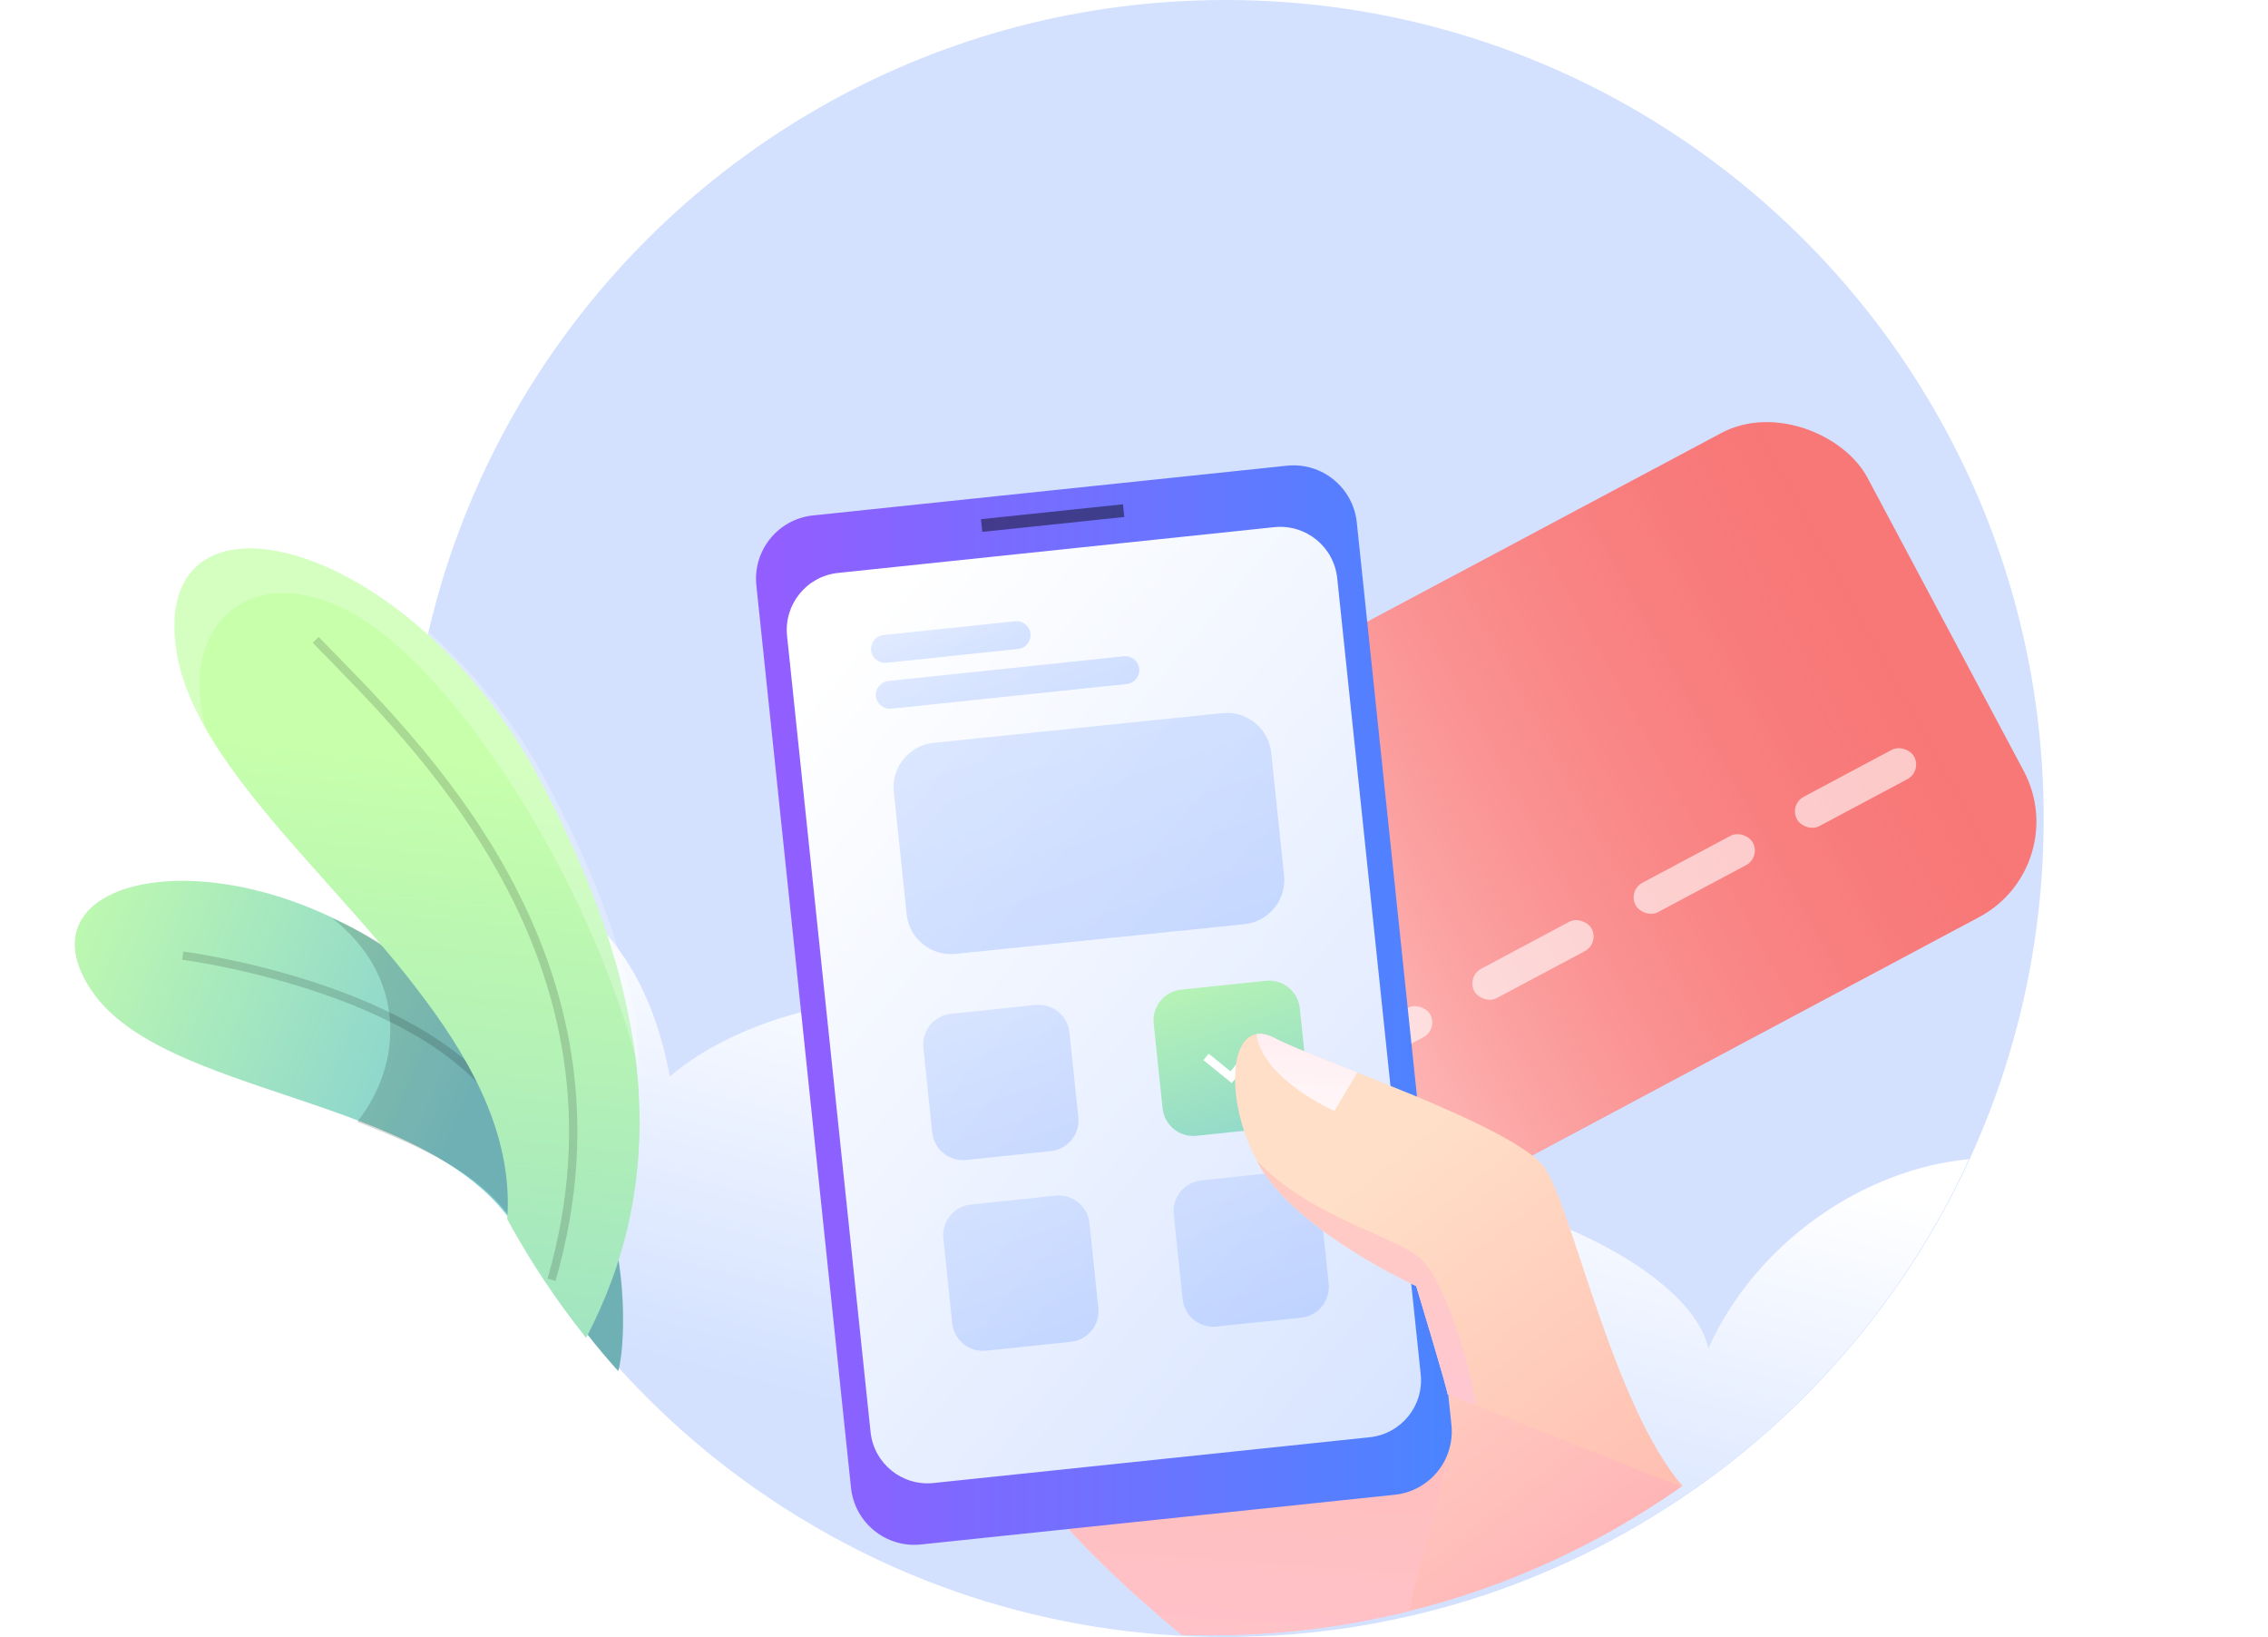 <svg width="273" height="197" viewBox="0 0 273 197" fill="none" xmlns="http://www.w3.org/2000/svg">
    <defs>
        <filter id="filter0_d_9487_90517" x="126.584" y="46.584" width="122.535" height="106.464"
            filterUnits="userSpaceOnUse" color-interpolation-filters="sRGB">
            <feFlood flood-opacity="0" result="BackgroundImageFix" />
            <feColorMatrix in="SourceAlpha" type="matrix"
                values="0 0 0 0 0 0 0 0 0 0 0 0 0 0 0 0 0 0 127 0" result="hardAlpha" />
            <feOffset dx="2" dy="2" />
            <feGaussianBlur stdDeviation="2" />
            <feColorMatrix type="matrix"
                values="0 0 0 0 0.298 0 0 0 0 0.522 0 0 0 0 1 0 0 0 0.18 0" />
            <feBlend mode="normal" in2="BackgroundImageFix"
                result="effect1_dropShadow_9487_90517" />
            <feBlend mode="normal" in="SourceGraphic" in2="effect1_dropShadow_9487_90517"
                result="shape" />
        </filter>
        <linearGradient id="paint0_linear_9487_90517" x1="132" y1="120.891" x2="221" y2="119.891"
            gradientUnits="userSpaceOnUse">
            <stop stop-color="#FFC8C8" />
            <stop offset="1" stop-color="#F87777" stop-opacity="0.2" />
        </linearGradient>
        <linearGradient id="paint1_linear_9487_90517" x1="129.349" y1="176.286" x2="143.073"
            y2="122.391" gradientUnits="userSpaceOnUse">
            <stop stop-color="white" stop-opacity="0" />
            <stop offset="1" stop-color="white" />
        </linearGradient>
        <linearGradient id="paint2_linear_9487_90517" x1="-0.704" y1="113.856" x2="54.651"
            y2="136.722" gradientUnits="userSpaceOnUse">
            <stop offset="4e-07" stop-color="#C7FFAB" />
            <stop offset="1" stop-color="#83CFD3" />
        </linearGradient>
        <linearGradient id="paint3_linear_9487_90517" x1="50.477" y1="91.023" x2="38.101"
            y2="213.506" gradientUnits="userSpaceOnUse">
            <stop offset="4e-07" stop-color="#C7FFAB" />
            <stop offset="1" stop-color="#83CFD3" />
        </linearGradient>
        <linearGradient id="paint4_linear_9487_90517" x1="145.751" y1="156.612" x2="202.456"
            y2="228.309" gradientUnits="userSpaceOnUse">
            <stop offset="0.004" stop-color="#FFDEC7" />
            <stop offset="1" stop-color="#FF97AB" />
        </linearGradient>
        <linearGradient id="paint5_linear_9487_90517" x1="144.315" y1="233.784" x2="149.378"
            y2="163.164" gradientUnits="userSpaceOnUse">
            <stop offset="0.004" stop-color="#FFC7D7" />
            <stop offset="1" stop-color="#FFBDBA" />
        </linearGradient>
        <linearGradient id="paint6_linear_9487_90517" x1="173.224" y1="120.661" x2="93.291"
            y2="120.661" gradientUnits="userSpaceOnUse">
            <stop stop-color="#4C84FF" />
            <stop offset="1" stop-color="#925EFF" />
        </linearGradient>
        <linearGradient id="paint7_linear_9487_90517" x1="93.218" y1="87.681" x2="323.093"
            y2="280.529" gradientUnits="userSpaceOnUse">
            <stop offset="2.7e-07" stop-color="white" />
            <stop offset="1" stop-color="#97B8FF" />
        </linearGradient>
        <linearGradient id="paint8_linear_9487_90517" x1="116.698" y1="83.714" x2="111.699"
            y2="69.361" gradientUnits="userSpaceOnUse">
            <stop offset="2.7e-07" stop-color="#4C85FF" />
            <stop offset="1" stop-color="#A6C2FF" />
        </linearGradient>
        <linearGradient id="paint9_linear_9487_90517" x1="124.456" y1="91.237" x2="117.403"
            y2="70.987" gradientUnits="userSpaceOnUse">
            <stop offset="2.7e-07" stop-color="#4C85FF" />
            <stop offset="1" stop-color="#97B8FF" />
        </linearGradient>
        <linearGradient id="paint10_linear_9487_90517" x1="130.23" y1="127.643" x2="109.848"
            y2="69.116" gradientUnits="userSpaceOnUse">
            <stop offset="2.7e-07" stop-color="#4C85FF" />
            <stop offset="1" stop-color="#97B8FF" />
        </linearGradient>
        <linearGradient id="paint11_linear_9487_90517" x1="126.82" y1="148.491" x2="112.706"
            y2="107.963" gradientUnits="userSpaceOnUse">
            <stop offset="2.7e-07" stop-color="#4C85FF" />
            <stop offset="1" stop-color="#A6C2FF" />
        </linearGradient>
        <linearGradient id="paint12_linear_9487_90517" x1="142.16" y1="108.759" x2="153.678"
            y2="144.223" gradientUnits="userSpaceOnUse">
            <stop offset="4e-07" stop-color="#C7FFAB" />
            <stop offset="1" stop-color="#83CFD3" />
        </linearGradient>
        <linearGradient id="paint13_linear_9487_90517" x1="129.229" y1="171.447" x2="115.114"
            y2="130.916" gradientUnits="userSpaceOnUse">
            <stop offset="2.7e-07" stop-color="#4C85FF" />
            <stop offset="1" stop-color="#A6C2FF" />
        </linearGradient>
        <linearGradient id="paint14_linear_9487_90517" x1="156.957" y1="168.537" x2="142.841"
            y2="128.006" gradientUnits="userSpaceOnUse">
            <stop offset="2.7e-07" stop-color="#4C85FF" />
            <stop offset="1" stop-color="#A6C2FF" />
        </linearGradient>
        <linearGradient id="paint15_linear_9487_90517" x1="167.534" y1="138.976" x2="240.144"
            y2="230.782" gradientUnits="userSpaceOnUse">
            <stop stop-color="#FFDFC7" />
            <stop offset="1" stop-color="#FF9797" />
        </linearGradient>
        <linearGradient id="paint16_linear_9487_90517" x1="156.131" y1="143.094" x2="157.463"
            y2="124.507" gradientUnits="userSpaceOnUse">
            <stop offset="0.004" stop-color="white" />
            <stop offset="1" stop-color="#FFEEF2" />
        </linearGradient>
        <linearGradient id="paint17_linear_9487_90517" x1="166.227" y1="179.633" x2="162.663"
            y2="128.694" gradientUnits="userSpaceOnUse">
            <stop offset="0.004" stop-color="#FFC7D7" />
            <stop offset="1" stop-color="#FFCBBA" />
        </linearGradient>
    </defs>
    <path
        d="M246 98.498C246 113.042 242.848 126.85 237.184 139.278C233.967 146.37 229.912 153.019 225.167 159.093C224.447 160.029 223.692 160.948 222.918 161.851C221.063 164.082 219.077 166.218 217.025 168.287C214.759 170.536 212.379 172.686 209.9 174.722C208.061 176.233 206.173 177.679 204.22 179.041C204.171 179.074 204.105 179.122 204.056 179.155H204.038C203.693 179.399 203.348 179.647 203.004 179.877C202.363 180.32 201.739 180.746 201.083 181.156C198.275 182.978 195.371 184.671 192.382 186.196C192.234 186.278 192.103 186.344 191.972 186.409C189.887 187.46 187.769 188.445 185.602 189.348C181.038 191.269 176.294 192.863 171.418 194.06C170.4 194.322 169.382 194.552 168.365 194.766L165.541 195.342C160.337 196.31 154.969 196.869 149.5 196.967C148.827 197 148.171 197 147.498 197C146.299 197 145.101 196.984 143.919 196.934C143.246 196.916 142.556 196.885 141.883 196.836C131.212 196.245 120.985 193.945 111.496 190.22C106.325 188.184 101.367 185.722 96.672 182.881C94.998 181.88 93.356 180.829 91.747 179.697C91.353 179.452 90.959 179.171 90.565 178.892C89.088 177.841 87.626 176.741 86.198 175.609C84.688 174.412 83.194 173.146 81.751 171.849C79.091 169.452 76.547 166.924 74.166 164.248C73.937 164.004 73.723 163.772 73.51 163.526C72.656 162.557 71.835 161.574 71.015 160.572V160.554C67.388 156.105 64.153 151.328 61.362 146.288C56.831 138.147 53.432 129.313 51.364 119.973C51.249 119.514 51.151 119.052 51.052 118.594C50.921 117.985 50.806 117.363 50.691 116.738C50.051 113.39 49.607 109.959 49.328 106.493C49.115 103.852 49 101.192 49 98.5C49 90.749 49.903 83.183 51.594 75.96C54.204 64.814 58.702 54.388 64.743 45.063C82.276 17.942 112.795 0 147.499 0C186.554 0 220.29 22.721 236.214 55.67C242.487 68.62 246 83.148 246 98.498Z"
        fill="#D3E1FF" />
    <g filter="url(#filter0_d_9487_90517)">
        <rect x="124" y="93.391" width="105" height="66" rx="13"
            transform="rotate(-28.059 124 93.391)" fill="#F87777" />
        <rect x="124" y="93.391" width="105" height="66" rx="13"
            transform="rotate(-28.059 124 93.391)" fill="url(#paint0_linear_9487_90517)" />
    </g>
    <rect opacity="0.6" x="143.469" y="102.277" width="16" height="12" rx="6"
        transform="rotate(-28.059 143.469 102.277)" fill="white" />
    <rect opacity="0.6" x="157.11" y="127.869" width="16" height="4" rx="2"
        transform="rotate(-28.059 157.11 127.869)" fill="white" />
    <rect opacity="0.6" x="176.524" y="117.52" width="16" height="4" rx="2"
        transform="rotate(-28.059 176.524 117.52)" fill="white" />
    <rect opacity="0.6" x="195.938" y="107.172" width="16" height="4" rx="2"
        transform="rotate(-28.059 195.938 107.172)" fill="white" />
    <rect opacity="0.6" x="215.352" y="96.823" width="16" height="4" rx="2"
        transform="rotate(-28.059 215.352 96.823)" fill="white" />
    <path
        d="M237 139.499C233.78 146.564 229.722 153.187 224.974 159.238C224.253 160.171 223.497 161.086 222.723 161.986C220.867 164.208 218.879 166.336 216.825 168.397C214.558 170.637 212.176 172.78 209.695 174.808C207.855 176.312 205.966 177.753 204.011 179.11C203.961 179.143 203.896 179.19 203.846 179.223H203.828C203.483 179.467 203.138 179.714 202.793 179.943C202.153 180.384 201.528 180.808 200.871 181.217C198.062 183.032 195.155 184.718 192.164 186.237C192.016 186.319 191.884 186.385 191.753 186.45C189.666 187.497 187.547 188.478 185.378 189.377C180.811 191.291 176.063 192.879 171.184 194.071C170.165 194.333 169.147 194.562 168.128 194.774L165.302 195.348C160.094 196.313 154.722 196.869 149.25 196.967C148.576 197 147.919 197 147.245 197C146.046 197 144.847 196.984 143.664 196.935C142.99 196.917 142.3 196.886 141.627 196.836C130.948 196.248 120.712 193.956 111.217 190.246C106.041 188.218 101.08 185.765 96.381 182.936C94.705 181.938 93.062 180.891 91.453 179.763C91.058 179.519 90.664 179.239 90.27 178.961C88.791 177.915 87.329 176.819 85.9 175.691C84.388 174.498 82.893 173.238 81.449 171.946C78.539 169.345 75.781 166.583 73.2 163.654C62.16 151.145 54.257 135.819 50.725 118.895C49.904 114.953 49.329 110.929 49 106.84C60.566 101.492 76.568 107.43 80.626 129.541C97.137 115.395 141.446 113.481 143.056 149.675C160.323 133.27 202.742 148.773 205.634 162.266C211.372 149.508 224.333 140.678 237 139.499Z"
        fill="url(#paint1_linear_9487_90517)" />
    <path
        d="M74.978 160.342C74.911 162.275 74.729 163.812 74.431 165C74.199 164.754 73.984 164.521 73.769 164.273C72.907 163.298 72.079 162.308 71.251 161.3V161.282C67.593 156.804 64.329 151.995 61.514 146.921C57.556 141.386 50.998 137.917 43.811 135.123C41.078 134.05 38.247 133.092 35.448 132.148C25.296 128.727 15.41 125.621 11.055 119.257C2.857 107.212 20.61 101.577 39.207 110.07C41.492 111.093 43.778 112.349 46.047 113.822C46.626 114.185 47.206 114.582 47.785 114.995C48.812 115.722 49.789 116.449 50.75 117.175C66.052 128.843 73.189 140.772 74.696 153.53C74.961 155.781 75.046 158.045 74.978 160.342Z"
        fill="url(#paint2_linear_9487_90517)" />
    <path opacity="0.15"
        d="M74.978 160.251C74.911 162.222 74.728 163.789 74.428 165C74.195 164.749 73.978 164.511 73.762 164.259C72.895 163.265 72.063 162.256 71.23 161.228V161.209C67.55 156.644 64.267 151.741 61.436 146.569C57.455 140.925 50.229 137.849 43 135C48.63 127.875 48.861 117.456 40 110.5C42.299 111.543 44.218 112.499 46.5 114C47.083 114.371 48.417 115.822 49 116.243C50.033 116.984 49.643 115.503 50.609 116.243C66 128.139 73.179 140.301 74.694 153.308C74.961 155.601 75.046 157.909 74.978 160.251Z"
        fill="black" />
    <path opacity="0.15" d="M22 115C22 115 54.422 119.158 62 136" stroke="black"
        stroke-miterlimit="10" />
    <path
        d="M76.886 138.402C76.596 143.612 75.578 148.561 73.914 153.292C72.993 155.923 71.863 158.485 70.554 161C66.986 156.546 63.802 151.764 61.056 146.718C61.734 137.285 57.34 128.592 51.218 120.375C49.57 118.156 47.809 115.954 45.968 113.801C38.246 104.696 29.474 96.068 24.677 87.522C22.884 84.366 21.64 81.211 21.204 78.055C18.926 61.999 36.194 62.557 51.444 76.312C56.403 80.767 61.136 86.6 64.916 93.716C70.393 104.022 73.898 113.405 75.626 122.05C76.353 125.552 76.773 128.919 76.919 132.19C77.032 134.294 77.032 136.366 76.886 138.402Z"
        fill="url(#paint3_linear_9487_90517)" />
    <path opacity="0.15" d="M38 77C49.558 88.923 77.647 115.092 66.389 154" stroke="black"
        stroke-miterlimit="10" />
    <path opacity="0.25"
        d="M76.491 122.194C76.672 124.533 76.836 126.809 77 129C70.846 105.042 54.24 80.081 42.146 73.637C30.117 67.213 21.356 75.335 24.735 87.576C22.913 84.413 21.65 81.249 21.207 78.086C18.893 61.989 36.435 62.549 51.926 76.338C56.964 80.805 61.772 86.652 65.612 93.786C71.174 104.119 74.736 113.527 76.491 122.194Z"
        fill="white" />
    <path
        d="M202.342 178.939C201.997 179.184 201.653 179.432 201.308 179.662C200.667 180.105 200.043 180.53 199.387 180.941C196.579 182.763 193.674 184.456 190.684 185.982C190.536 186.064 190.405 186.13 190.273 186.195C188.188 187.246 186.07 188.232 183.902 189.135C179.337 191.056 174.592 192.65 169.715 193.847C168.697 194.11 167.679 194.34 166.66 194.553L163.836 195.13C158.631 196.099 153.261 196.657 147.792 196.755C147.118 196.788 146.462 196.788 145.788 196.788C144.59 196.788 143.391 196.772 142.209 196.723C138.594 193.718 132.931 188.791 128.627 183.997C126.509 181.647 124.719 179.333 123.635 177.281C123.323 176.704 123.061 176.162 122.88 175.639L158.857 165.637C159.038 165.637 165.146 165.803 171.041 165.967C171.304 165.967 171.567 165.983 171.828 165.983C172.501 166 173.16 166.016 173.798 166.031C173.913 166.031 174.03 166.047 174.127 166.047C175.178 166.082 176.179 166.098 177.083 166.131C179.956 166.213 181.992 166.262 181.992 166.262L199.809 177.1L202.272 178.89L202.342 178.939Z"
        fill="url(#paint4_linear_9487_90517)" />
    <path
        d="M174.035 175.474C173.196 182.19 170.57 187.97 169.716 193.849C168.698 194.112 167.68 194.342 166.662 194.555L163.838 195.131C158.633 196.1 153.263 196.658 147.793 196.757C147.12 196.79 146.463 196.79 145.79 196.79C144.591 196.79 143.393 196.773 142.21 196.724C138.596 193.719 132.933 188.793 128.629 183.998C126.511 181.648 124.721 179.335 123.637 177.282C123.325 176.706 123.062 176.164 122.882 175.64L158.859 165.638C159.04 165.638 165.148 165.804 171.043 165.968C171.306 165.968 171.569 165.985 171.83 165.985L173.917 166.494C174.446 169.711 174.411 172.668 174.035 175.474Z"
        fill="url(#paint5_linear_9487_90517)" />
    <path
        d="M167.887 179.878L110.856 185.862C106.647 186.305 102.877 183.249 102.435 179.041L91.043 70.447C90.601 66.238 93.655 62.468 97.864 62.026L154.895 56.043C159.104 55.599 162.874 58.654 163.316 62.864L174.708 171.458C175.15 175.668 172.098 179.438 167.887 179.878Z"
        fill="url(#paint6_linear_9487_90517)" />
    <path
        d="M164.871 172.959L112.37 178.466C108.581 178.864 105.187 176.115 104.79 172.328L94.739 76.526C94.341 72.736 97.09 69.344 100.878 68.946L153.382 63.439C157.171 63.043 160.564 65.792 160.961 69.578L171.011 165.381C171.41 169.169 168.661 172.561 164.871 172.959Z"
        fill="url(#paint7_linear_9487_90517)" />
    <path opacity="0.25"
        d="M122.545 78.096L106.701 79.759C105.78 79.856 104.956 79.186 104.857 78.266C104.76 77.345 105.428 76.521 106.35 76.422L122.194 74.761C123.115 74.664 123.939 75.332 124.036 76.253C124.135 77.176 123.466 77.999 122.545 78.096Z"
        fill="url(#paint8_linear_9487_90517)" />
    <path opacity="0.25"
        d="M135.634 82.309L107.281 85.285C106.359 85.382 105.535 84.713 105.437 83.792C105.34 82.869 106.008 82.046 106.929 81.95L135.283 78.974C136.204 78.877 137.028 79.547 137.125 80.467C137.225 81.386 136.554 82.212 135.634 82.309Z"
        fill="url(#paint9_linear_9487_90517)" />
    <path opacity="0.25"
        d="M149.785 111.216L115.033 114.789C112.085 115.099 109.443 112.96 109.135 110.01L107.591 95.289C107.28 92.342 109.419 89.703 112.367 89.394L147.119 85.819C150.067 85.511 152.707 87.648 153.017 90.6L154.561 105.319C154.872 108.269 152.733 110.908 149.785 111.216Z"
        fill="url(#paint10_linear_9487_90517)" />
    <path opacity="0.25"
        d="M126.49 138.522L116.296 139.591C114.255 139.804 112.427 138.325 112.212 136.282L111.143 126.088C110.93 124.047 112.409 122.219 114.452 122.004L124.646 120.937C126.687 120.722 128.514 122.203 128.729 124.244L129.798 134.44C130.012 136.477 128.532 138.307 126.49 138.522Z"
        fill="url(#paint11_linear_9487_90517)" />
    <path
        d="M154.217 135.612L144.023 136.681C141.982 136.894 140.155 135.415 139.941 133.372L138.871 123.178C138.657 121.137 140.137 119.31 142.181 119.094L152.375 118.027C154.416 117.812 156.244 119.293 156.457 121.334L157.526 131.53C157.741 133.569 156.258 135.397 154.217 135.612Z"
        fill="url(#paint12_linear_9487_90517)" />
    <path opacity="0.25"
        d="M128.898 161.474L118.704 162.542C116.663 162.757 114.836 161.276 114.621 159.235L113.552 149.039C113.338 147 114.818 145.17 116.86 144.957L127.054 143.886C129.095 143.673 130.923 145.154 131.138 147.197L132.207 157.391C132.421 159.432 130.939 161.259 128.898 161.474Z"
        fill="url(#paint13_linear_9487_90517)" />
    <path opacity="0.25"
        d="M156.626 158.566L146.432 159.633C144.391 159.849 142.564 158.367 142.349 156.326L141.28 146.131C141.066 144.091 142.546 142.262 144.588 142.049L154.782 140.978C156.823 140.765 158.651 142.244 158.866 144.288L159.935 154.481C160.148 156.523 158.667 158.351 156.626 158.566Z"
        fill="url(#paint14_linear_9487_90517)" />
    <path d="M145.175 127.188L148.189 129.631L152.216 124.658" stroke="white"
        stroke-miterlimit="10" />
    <path opacity="0.45"
        d="M135.173 60.684L118.078 62.478L118.239 64.007L135.333 62.212L135.173 60.684Z"
        fill="black" />
    <path
        d="M202.523 178.826C202.474 178.859 202.408 178.906 202.359 178.939L202.293 178.905L202.275 178.888L177.628 169.12L174.328 167.804L174.245 167.771C174.245 167.657 174.065 166.998 173.8 166.029C172.8 162.482 170.469 154.766 170.469 154.766C170.469 154.766 170.254 154.666 169.861 154.471C168.236 153.683 163.603 151.334 159.254 148.114C156.528 146.096 153.899 143.747 152.226 141.236C152.078 141.039 151.946 140.825 151.815 140.628C151.618 140.316 151.437 140.004 151.29 139.676C150.666 138.51 150.14 137.295 149.748 136.08C148.909 133.569 148.564 131.04 148.695 129.003C148.843 126.505 149.697 124.717 151.224 124.452C151.831 124.339 152.556 124.47 153.377 124.897C154.23 125.342 155.495 125.899 157.006 126.523C158.812 127.262 161.011 128.131 163.377 129.068C164.658 129.579 166.004 130.121 167.367 130.677C168.434 131.104 169.502 131.546 170.569 131.973C177.597 134.93 184.313 138.114 185.988 140.628C189.305 145.605 194.182 169.12 202.523 178.826Z"
        fill="url(#paint15_linear_9487_90517)" />
    <path
        d="M163.377 129.07L160.618 133.7C160.618 133.7 151.979 129.891 151.224 124.454C151.831 124.341 152.555 124.472 153.376 124.899C155.232 125.869 159.025 127.346 163.377 129.07Z"
        fill="url(#paint16_linear_9487_90517)" />
    <path
        d="M177.629 169.12L174.247 167.773C174.247 167.248 170.47 154.768 170.47 154.768C170.47 154.768 156.529 148.379 151.816 140.63C151.619 140.318 151.439 140.006 151.291 139.677C157.746 146.607 168.647 148.906 171.307 151.748C174 154.62 177.04 164.274 177.629 169.12Z"
        fill="url(#paint17_linear_9487_90517)" />
</svg>
